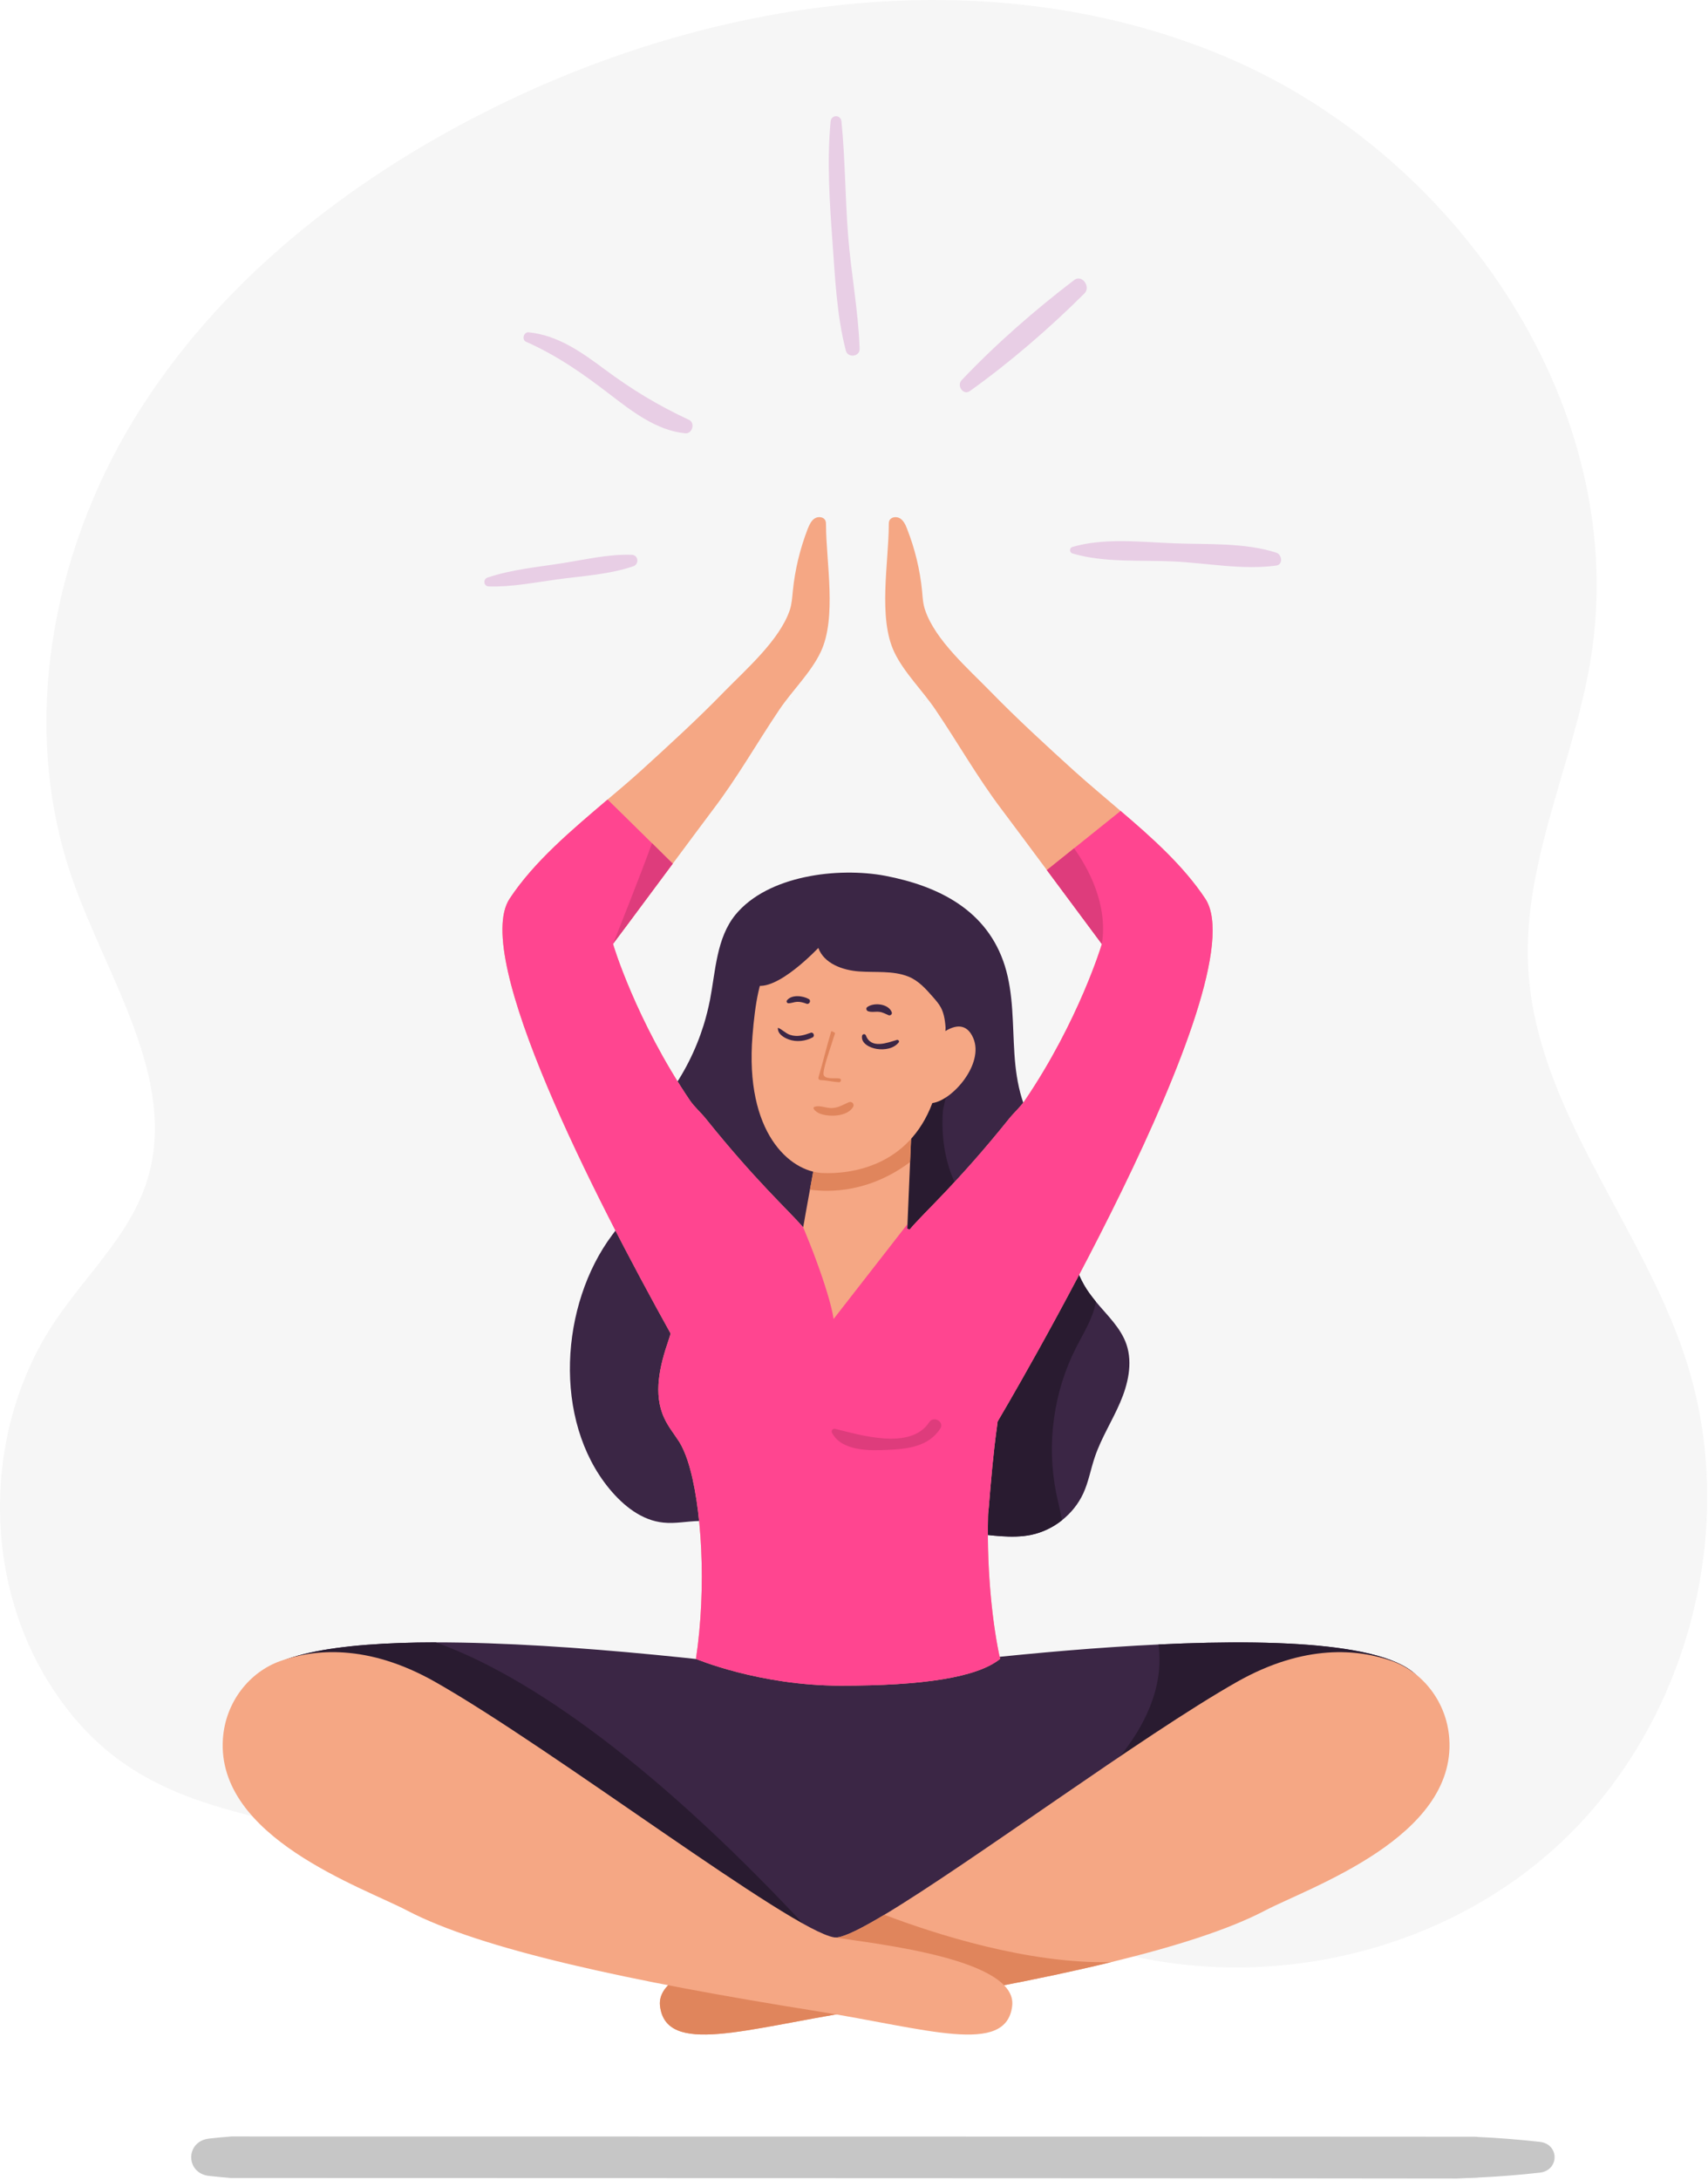 <?xml version="1.0" encoding="UTF-8" standalone="no"?><!DOCTYPE svg PUBLIC "-//W3C//DTD SVG 1.1//EN" "http://www.w3.org/Graphics/SVG/1.1/DTD/svg11.dtd"><svg width="100%" height="100%" viewBox="0 0 87 111" version="1.1" xmlns="http://www.w3.org/2000/svg" xmlns:xlink="http://www.w3.org/1999/xlink" xml:space="preserve" xmlns:serif="http://www.serif.com/" style="fill-rule:evenodd;clip-rule:evenodd;stroke-linejoin:round;stroke-miterlimit:2;"><g><path d="M78.431,110.638c-1.028,0.114 -2.07,0.201 -3.118,0.247c-0.047,0.007 -0.094,0.013 -0.14,0.013c-0.348,0.007 -0.662,0.028 -0.975,0.041c-0.815,-0.013 -59.797,-0.027 -62.422,-0.027c-0.374,-0.033 -0.741,-0.067 -1.115,-0.107c-1.229,-0.127 -1.229,-1.776 0,-1.903c0.374,-0.04 0.741,-0.08 1.122,-0.107c2.625,-0 63.042,0.006 63.35,0.013c0.073,0.002 0.12,0.007 0.173,0.014c1.048,0.047 2.09,0.133 3.125,0.247c1.009,0.113 1.002,1.455 0,1.569Z" style="fill:#c6c6c6;fill-rule:nonzero;"/><path d="M2.45,85.627c-3.396,-5.506 -3.249,-12.993 0.361,-18.362c1.574,-2.341 3.764,-4.349 4.644,-7.03c1.685,-5.136 -1.943,-10.302 -3.743,-15.398c-2.723,-7.705 -1.137,-16.536 3.128,-23.508c4.263,-6.971 10.966,-12.206 18.288,-15.836c11.546,-5.725 25.522,-7.614 37.38,-2.567c11.856,5.048 20.616,18 18.506,30.713c-0.871,5.251 -3.442,10.269 -3.175,15.585c0.359,7.179 5.731,13.044 7.99,19.868c2.862,8.65 0.152,18.865 -6.594,24.989c-6.747,6.124 -17.147,7.842 -25.52,4.25c-3.273,-1.404 -6.339,-3.564 -9.885,-3.881c-3.812,-0.342 -7.297,1.408 -10.879,2.379c-4.792,1.3 -6.943,0.469 -11.206,-1.624c-6.992,-3.433 -14.472,-1.761 -19.295,-9.578Z" style="fill:#f6f6f6;fill-rule:nonzero;"/><path d="M57.054,71.424c-0.401,0.935 -0.955,1.796 -1.282,2.758c-0.214,0.621 -0.321,1.276 -0.595,1.869c-0.247,0.535 -0.621,0.996 -1.082,1.363c-0.46,0.368 -1.007,0.628 -1.583,0.748c-1.956,0.394 -4.207,-0.741 -5.87,0.354c-0.066,0.047 -0.132,0.095 -0.2,0.147c-0.316,0.246 -0.594,0.541 -0.921,0.768c-1.429,1.008 -3.413,0.535 -4.996,-0.22c-1.576,-0.755 -3.139,-1.777 -4.894,-1.757c-0.615,0.007 -1.229,0.147 -1.837,0.081c-1.109,-0.108 -2.043,-0.862 -2.751,-1.717c-2.899,-3.513 -2.505,-9.39 0.139,-12.929c0.482,-0.648 1.036,-1.282 1.203,-2.07c0.16,-0.755 -0.06,-1.543 0.06,-2.304c0.16,-1.048 0.941,-1.877 1.576,-2.731c0.801,-1.075 1.415,-2.291 1.817,-3.573c0.133,-0.428 0.24,-0.862 0.327,-1.296c0.287,-1.502 0.334,-3.152 1.296,-4.334c1.649,-2.01 5.228,-2.431 7.626,-1.984c2.717,0.522 5.202,1.744 6.097,4.588c0.448,1.443 0.387,2.986 0.488,4.489c0.099,1.502 0.414,3.091 1.449,4.186c0.48,0.508 1.101,0.902 1.416,1.517c0.5,0.967 0.093,2.13 0.026,3.218c-0.033,0.495 0.013,0.996 0.12,1.483c0.154,0.635 0.421,1.242 0.801,1.769c0.108,0.148 0.221,0.294 0.335,0.435c0.58,0.701 1.275,1.335 1.563,2.19c0.32,0.961 0.073,2.024 -0.328,2.952Z" style="fill:#3b2645;fill-rule:nonzero;"/><path d="M55.819,66.282c0,0.019 0,0.047 -0.007,0.066c-0.16,0.815 -0.621,1.53 -0.995,2.264c-1.155,2.265 -1.516,4.915 -1.022,7.399c0.093,0.461 0.214,0.929 0.3,1.403c-0.46,0.368 -1.007,0.628 -1.583,0.748c-1.956,0.394 -4.207,-0.741 -5.87,0.354c-0.066,0.047 -0.132,0.094 -0.2,0.147c-0.36,-1.629 -0.14,-3.386 0.254,-5.035c0.061,-0.247 0.101,-0.561 -0.106,-0.708c-0.127,-0.087 -0.294,-0.067 -0.448,-0.067c-1.142,0.013 -2.144,-0.882 -2.564,-1.943c-0.421,-1.063 -0.368,-2.251 -0.194,-3.379c0.173,-1.122 0.454,-2.244 0.467,-3.387c0.007,-1.716 -0.607,-3.412 -0.434,-5.115c0.167,-1.656 1.109,-3.212 2.491,-4.127c0.4,-0.268 2.004,-1.142 2.444,-0.635c0.247,0.287 -0.301,1.944 -0.327,2.358c-0.113,1.71 0.274,3.5 1.396,4.835c1.175,1.396 2.965,2.131 4.748,2.498c0.174,0.033 0.347,0.066 0.514,0.12c0.154,0.635 0.421,1.242 0.801,1.769c0.108,0.148 0.221,0.294 0.335,0.435Z" style="fill:#291b30;fill-rule:nonzero;"/><path d="M63.183,93.105c-5.182,1.97 -11.573,3.6 -16.655,4.367c-0.661,0.315 -4.828,4.802 -7.433,0.548c-0.1,-0.167 -0.201,-0.354 -0.3,-0.548c-1.209,-0.179 -2.485,-0.414 -3.807,-0.68c-4.901,-1.016 -10.358,-2.605 -14.645,-4.408c-4.822,-2.024 -8.161,-4.328 -7.574,-6.398c0.494,-1.75 4.435,-2.344 9.423,-2.351c6.933,-0.006 15.901,1.102 20.469,1.737c3.7,-0.515 10.285,-1.343 16.349,-1.63c6.791,-0.327 12.916,0.027 13.549,2.244c0.655,2.317 -3.612,4.929 -9.376,7.119Z" style="fill:#3b2645;fill-rule:nonzero;"/><path d="M50.328,77.237c-0.067,2.933 0.254,5.63 0.614,7.239c-1.175,0.949 -3.946,1.364 -8.107,1.364c-4.16,-0 -7.386,-1.364 -7.386,-1.364c0.548,-3.612 0.307,-7.893 -0.428,-10.11c-0.127,-0.374 -0.266,-0.688 -0.414,-0.929c-0.261,-0.407 -0.574,-0.788 -0.774,-1.228c-0.574,-1.229 -0.221,-2.678 0.22,-3.96c0.04,-0.114 0.074,-0.228 0.107,-0.341c0.36,-1.215 0.393,-2.384 0.668,-3.607c0.193,-0.847 0.954,-1.125 1.783,-1.275c0.3,-0.055 0.594,-0.094 0.868,-0.14c0.16,-0.027 0.32,-0.056 0.461,-0.08c0.665,-0.113 1.349,-0.167 1.89,-0.22c0.433,-0.04 0.781,-0.067 0.955,-0.074c0.08,-0.013 0.127,-0.016 0.127,-0.016c0.007,-0.021 0.047,-0.258 0.047,-0.258c0,-0.02 0.153,-0.861 0.153,-0.861l0.641,-3.539c0.127,-1.316 1.783,-1.625 3.092,-1.657c0.902,-0.021 1.636,0.08 1.636,0.08l-0.266,6.298c0,0.02 0.039,0.04 0.126,0.046c0.194,0.034 0.601,0.04 1.195,0.08c0.194,0.014 0.414,0.028 0.648,0.047c0.027,-0 0.06,-0 0.087,0.007c0.107,0.007 0.213,0.016 0.321,0.027c0.586,0.06 1.295,0.079 1.922,0.234c0.789,0.193 1.416,0.567 1.55,1.382c0.274,1.643 -0.307,3.386 -0.681,4.956c-0.248,1.021 -0.427,2.03 -0.568,3.051c-0.007,0.054 -0.013,0.114 -0.019,0.167c-0.195,1.389 -0.315,2.779 -0.428,4.188c-0.014,0.166 -0.04,0.327 -0.04,0.493Z" style="fill:#f5a784;fill-rule:nonzero;"/><path d="M61.393,45.763c-1.108,-1.67 -2.711,-3.105 -4.313,-4.467c-0.816,-0.702 -1.63,-1.376 -2.378,-2.051c-1.442,-1.309 -2.878,-2.624 -4.24,-4.02c-1.116,-1.149 -2.826,-2.625 -3.34,-4.161c-0.107,-0.306 -0.126,-0.64 -0.154,-0.968c-0.106,-1.082 -0.367,-2.157 -0.767,-3.172c-0.073,-0.194 -0.167,-0.401 -0.348,-0.521c-0.174,-0.113 -0.457,-0.089 -0.548,0.101c-0.034,0.072 -0.033,0.153 -0.033,0.233c-0.007,1.897 -0.554,4.729 0.28,6.471c0.489,1.035 1.457,1.977 2.098,2.932c1.149,1.696 2.123,3.426 3.353,5.055c0.781,1.035 4.186,5.623 5.122,6.879c0,-0 -1.162,3.893 -3.92,7.96c-0.235,0.348 -0.548,0.614 -0.795,0.922c-2.672,3.326 -4.281,4.715 -5.069,5.649c-0.46,0.548 -0.641,0.948 -0.601,1.484c0.52,6.577 5.075,8.3 5.075,8.3c0,-0 13.337,-22.452 10.578,-26.626Zm-14.357,-10.097c0.019,0.013 0.04,0.026 0.059,0.04c-0.013,-0.027 -0.033,-0.033 -0.059,-0.04Z" style="fill:#f5a784;fill-rule:nonzero;"/><path d="M36.343,41.195c1.236,-1.629 2.211,-3.359 3.353,-5.055c0.642,-0.955 1.616,-1.897 2.104,-2.932c0.835,-1.742 0.28,-4.574 0.274,-6.471c0,-0.08 0,-0.16 -0.034,-0.233c-0.086,-0.188 -0.369,-0.218 -0.547,-0.101c-0.177,0.116 -0.268,0.327 -0.348,0.521c-0.393,1.015 -0.654,2.09 -0.761,3.172c-0.034,0.328 -0.053,0.662 -0.154,0.968c-0.52,1.536 -2.223,3.012 -3.345,4.161c-1.356,1.396 -2.798,2.711 -4.235,4.02c-0.54,0.488 -1.114,0.975 -1.702,1.47c-1.811,1.543 -3.733,3.145 -4.989,5.048c-1.95,2.946 4.335,15.193 8.201,22.145c1.616,2.898 2.805,4.875 2.805,4.875c0,-0 3.944,-2.098 4.634,-8.538c0.006,-0.054 0.008,-0.104 0.014,-0.156c0.059,-0.568 -0.161,-0.976 -0.682,-1.57c-0.841,-0.962 -2.423,-2.371 -4.988,-5.563c-0.247,-0.308 -0.561,-0.574 -0.802,-0.922c-2.751,-4.067 -3.92,-7.96 -3.92,-7.96c1.022,-1.362 4.421,-5.95 5.122,-6.879Zm3.908,-5.509c0.026,0.006 0.047,-0.007 0.059,-0.02c-0.019,0.007 -0.04,0.013 -0.059,0.02Z" style="fill:#f5a784;fill-rule:nonzero;"/><path d="M50.942,84.476c-1.175,0.949 -3.946,1.364 -8.107,1.364c-4.16,-0 -7.386,-1.364 -7.386,-1.364c0.548,-3.612 0.307,-7.893 -0.428,-10.11c-0.127,-0.374 -0.266,-0.688 -0.414,-0.929c-0.261,-0.407 -0.574,-0.788 -0.774,-1.228c-0.574,-1.229 -0.221,-2.678 0.22,-3.96c0.04,-0.114 0.074,-0.228 0.107,-0.341c-3.866,-6.952 -10.151,-19.199 -8.201,-22.145c1.256,-1.903 3.178,-3.505 4.989,-5.048c0.614,0.593 3.045,2.998 3.318,3.265c-1.014,1.356 -2.016,2.725 -3.038,4.08c-0.007,0.021 1.162,3.907 3.913,7.974c0.241,0.348 0.555,0.614 0.802,0.922c2.565,3.192 4.148,4.604 4.969,5.54c0.22,0.54 0.466,1.139 0.687,1.749c0.404,1.105 0.762,2.234 0.862,2.922l3.759,-4.828l-0.005,0.22c0,0.02 0.039,0.04 0.126,0.046c0.788,-0.934 2.397,-2.323 5.069,-5.649c0.247,-0.308 0.56,-0.574 0.795,-0.922c2.758,-4.067 3.92,-7.96 3.92,-7.96c-0.936,-1.256 -1.864,-2.511 -2.799,-3.767l3.754,-3.011c1.602,1.362 3.205,2.797 4.313,4.467c2.759,4.174 -10.578,26.626 -10.578,26.626c-0.007,0.054 -0.013,0.114 -0.019,0.167c-0.195,1.389 -0.315,2.779 -0.428,4.188c-0.014,0.166 -0.04,0.327 -0.04,0.493c-0.067,2.933 0.254,5.63 0.614,7.239Z" style="fill:#ff4590;fill-rule:nonzero;"/><path d="M46.481,56.261l-0.127,2.918c-2.07,1.543 -4.067,1.543 -5.095,1.403l0.494,-2.744c0.127,-1.316 1.783,-1.625 3.092,-1.657c0.902,-0.021 1.636,0.08 1.636,0.08Z" style="fill:#e0855c;fill-rule:nonzero;"/><path d="M49.577,52.868c-0.336,-0.79 -0.932,-0.661 -1.422,-0.363c0.1,-1.334 0.031,-2.463 -0.282,-3.269c-0.993,-2.55 -6.119,-3.435 -8.616,-0.26c-0.57,0.724 -0.794,2.117 -0.927,3.76c-0.402,4.972 1.914,6.916 3.545,6.996c1.473,0.071 4.407,-0.337 5.616,-3.562c1.016,-0.128 2.645,-1.988 2.086,-3.302Z" style="fill:#f5a784;fill-rule:nonzero;"/><path d="M42.768,54.92c-0.216,-0.043 -0.722,0.063 -0.813,-0.177c-0.076,-0.201 0.33,-1.341 0.389,-1.537c0.065,-0.215 0.129,-0.407 0.193,-0.597c-0.019,-0.014 -0.036,-0.03 -0.057,-0.043c-0.045,-0.027 -0.091,-0.046 -0.136,-0.058c-0.242,0.785 -0.427,1.608 -0.654,2.352c-0.019,0.066 0.027,0.139 0.097,0.141c0.32,0.01 0.628,0.092 0.946,0.11c0.107,0.006 0.147,-0.169 0.035,-0.191Z" style="fill:#e0855c;fill-rule:nonzero;"/><path d="M41.199,50.875c-0.301,-0.172 -0.875,-0.242 -1.115,0.068c-0.044,0.057 0.006,0.148 0.075,0.147c0.153,-0 0.292,-0.068 0.446,-0.074c0.168,-0.006 0.323,0.04 0.479,0.098c0.14,0.052 0.248,-0.164 0.115,-0.239Z" style="fill:#3b2645;fill-rule:nonzero;"/><path d="M45.426,51.556c-0.155,-0.446 -0.917,-0.525 -1.256,-0.269c-0.077,0.058 -0.036,0.178 0.044,0.207c0.187,0.068 0.392,0.007 0.588,0.034c0.173,0.024 0.307,0.107 0.465,0.171c0.081,0.033 0.189,-0.056 0.159,-0.143Z" style="fill:#3b2645;fill-rule:nonzero;"/><path d="M43.232,56.13c-0.309,0.134 -0.546,0.297 -0.902,0.295c-0.277,-0.002 -0.57,-0.149 -0.835,-0.067c-0.042,0.013 -0.075,0.062 -0.049,0.105c0.188,0.307 0.709,0.361 1.037,0.349c0.353,-0.012 0.774,-0.123 0.969,-0.44c0.093,-0.15 -0.067,-0.309 -0.22,-0.242Z" style="fill:#e0855c;fill-rule:nonzero;"/><path d="M41.297,52.592c-0.349,0.125 -0.687,0.23 -1.056,0.105c-0.234,-0.079 -0.391,-0.271 -0.616,-0.36c-0.027,0.31 0.297,0.501 0.551,0.595c0.392,0.145 0.856,0.089 1.219,-0.106c0.126,-0.067 0.04,-0.283 -0.098,-0.234Z" style="fill:#3b2645;fill-rule:nonzero;"/><path d="M45.686,52.955c-0.491,0.146 -1.313,0.478 -1.578,-0.221c-0.042,-0.111 -0.185,-0.087 -0.2,0.027c-0.051,0.392 0.432,0.602 0.747,0.653c0.391,0.063 0.873,-0.009 1.125,-0.336c0.046,-0.06 -0.029,-0.142 -0.094,-0.123Z" style="fill:#3b2645;fill-rule:nonzero;"/><path d="M48.251,46.713c-0.552,-0.44 -1.149,-0.838 -1.819,-1.06c-1.098,-0.363 -2.291,-0.226 -3.44,-0.092c-1.216,0.142 -2.475,0.287 -3.53,0.906c-0.954,0.56 -2.284,2.279 -1.406,3.419c0.853,1.109 3.005,-0.979 3.628,-1.613c0.289,0.793 1.231,1.134 2.073,1.195c0.841,0.062 1.72,-0.05 2.505,0.259c0.526,0.207 0.906,0.64 1.27,1.056c0.144,0.165 0.291,0.332 0.394,0.526c0.185,0.348 0.219,0.753 0.25,1.146c0.148,-0.227 0.451,-0.283 0.72,-0.302c0.271,-0.018 0.566,-0.027 0.769,-0.206c0.146,-0.13 0.214,-0.325 0.269,-0.513c0.19,-0.649 0.017,-1.453 -0.008,-2.129c-0.046,-1.208 -0.753,-1.859 -1.675,-2.592Z" style="fill:#3b2645;fill-rule:nonzero;"/><path d="M41.686,98.801l-21.343,-6.417c-4.822,-2.024 -8.161,-4.328 -7.574,-6.398c0.494,-1.75 4.435,-2.344 9.423,-2.351c4.729,1.683 11.342,6.282 19.494,15.166Z" style="fill:#291b30;fill-rule:nonzero;"/><path d="M63.183,93.105c-4.461,-0.327 -8.514,-1.369 -8.514,-1.369c0,-0 4.948,-3.513 4.341,-7.994c6.791,-0.327 12.916,0.027 13.549,2.244c0.655,2.317 -3.612,4.929 -9.376,7.119Z" style="fill:#291b30;fill-rule:nonzero;"/><path d="M64.432,97.293c-1.797,0.941 -4.465,1.805 -7.83,2.624c-3.64,0.884 -8.077,1.71 -13.092,2.51c-5.55,0.882 -9.584,2.264 -9.891,-0.273c-0.287,-2.391 6.858,-3.152 9.062,-3.5c0.434,-0.066 1.262,-0.487 2.365,-1.148c4.414,-2.645 13.142,-9.129 17.964,-11.861c3.459,-1.956 6.197,-1.663 7.893,-1.061c1.557,0.553 2.792,2.077 2.919,3.96c0.34,5.028 -7.1,7.552 -9.39,8.749Z" style="fill:#f5a784;fill-rule:nonzero;"/><path d="M56.602,99.917c-3.633,0.888 -8.077,1.71 -13.092,2.51c-5.55,0.882 -9.584,2.264 -9.891,-0.273c-0.287,-2.391 6.858,-3.152 9.062,-3.5c0.434,-0.066 1.262,-0.487 2.365,-1.148c2.53,0.961 7.302,2.511 11.556,2.411Z" style="fill:#e0855c;fill-rule:nonzero;"/><path d="M11.354,88.547c0.129,-1.887 1.363,-3.407 2.921,-3.961c1.696,-0.605 4.429,-0.901 7.89,1.061c6.015,3.41 18.132,12.67 20.332,13.011c2.201,0.341 9.349,1.107 9.06,3.495c-0.306,2.542 -4.339,1.156 -9.889,0.273c-9.665,-1.54 -17.182,-3.171 -20.924,-5.132c-2.288,-1.2 -9.732,-3.724 -9.39,-8.747Z" style="fill:#f5a784;fill-rule:nonzero;"/><path d="M47.329,72.426c-0.943,1.445 -3.531,0.641 -4.792,0.335c-0.12,-0.028 -0.213,0.097 -0.156,0.204c0.499,0.944 1.921,0.911 2.844,0.867c1.017,-0.047 2.065,-0.164 2.666,-1.077c0.232,-0.351 -0.334,-0.68 -0.562,-0.329Z" style="fill:#de3c7c;fill-rule:nonzero;"/><path d="M56.125,48.074c-0.936,-1.256 -1.864,-2.511 -2.799,-3.767l1.383,-1.108c0.727,1.015 1.736,2.858 1.416,4.875Z" style="fill:#de3c7c;fill-rule:nonzero;"/><path d="M34.266,43.98c-1.014,1.356 -2.016,2.725 -3.038,4.08c0.087,-0.219 1.309,-3.265 1.984,-5.122c0.407,0.407 0.781,0.775 1.054,1.042Z" style="fill:#de3c7c;fill-rule:nonzero;"/><path d="M32.177,28.252c-1.155,-0.04 -2.326,0.235 -3.465,0.417c-1.29,0.204 -2.641,0.325 -3.878,0.743c-0.242,0.082 -0.204,0.442 0.061,0.451c1.152,0.035 2.323,-0.198 3.465,-0.355c1.291,-0.178 2.663,-0.25 3.897,-0.672c0.314,-0.108 0.265,-0.573 -0.08,-0.584Z" style="fill:#e8cee5;fill-rule:nonzero;"/><path d="M35.095,21.38c-1.597,-0.746 -2.901,-1.536 -4.318,-2.589c-1.161,-0.864 -2.376,-1.726 -3.852,-1.868c-0.249,-0.025 -0.362,0.378 -0.13,0.48c1.592,0.709 2.882,1.614 4.262,2.674c1.131,0.868 2.39,1.851 3.853,1.988c0.357,0.033 0.511,-0.534 0.185,-0.685Z" style="fill:#e8cee5;fill-rule:nonzero;"/><path d="M43.2,11.989c-0.151,-1.931 -0.148,-3.878 -0.338,-5.804c-0.035,-0.354 -0.519,-0.356 -0.553,-0c-0.193,2.021 -0.052,4.105 0.094,6.126c0.133,1.834 0.218,3.76 0.682,5.545c0.1,0.386 0.716,0.313 0.702,-0.095c-0.065,-1.922 -0.438,-3.849 -0.587,-5.772Z" style="fill:#e8cee5;fill-rule:nonzero;"/><path d="M54.715,14.261c-1.994,1.518 -4.015,3.282 -5.735,5.103c-0.261,0.275 0.087,0.789 0.423,0.549c2.036,-1.454 4.065,-3.206 5.836,-4.972c0.336,-0.335 -0.123,-0.985 -0.524,-0.68Z" style="fill:#e8cee5;fill-rule:nonzero;"/><path d="M65.012,28.145c-1.609,-0.523 -3.525,-0.412 -5.21,-0.478c-1.679,-0.066 -3.549,-0.291 -5.175,0.185c-0.164,0.048 -0.163,0.283 0,0.332c1.624,0.483 3.49,0.325 5.175,0.408c1.708,0.084 3.519,0.444 5.21,0.207c0.357,-0.05 0.287,-0.561 0,-0.654Z" style="fill:#e8cee5;fill-rule:nonzero;"/></g></svg>